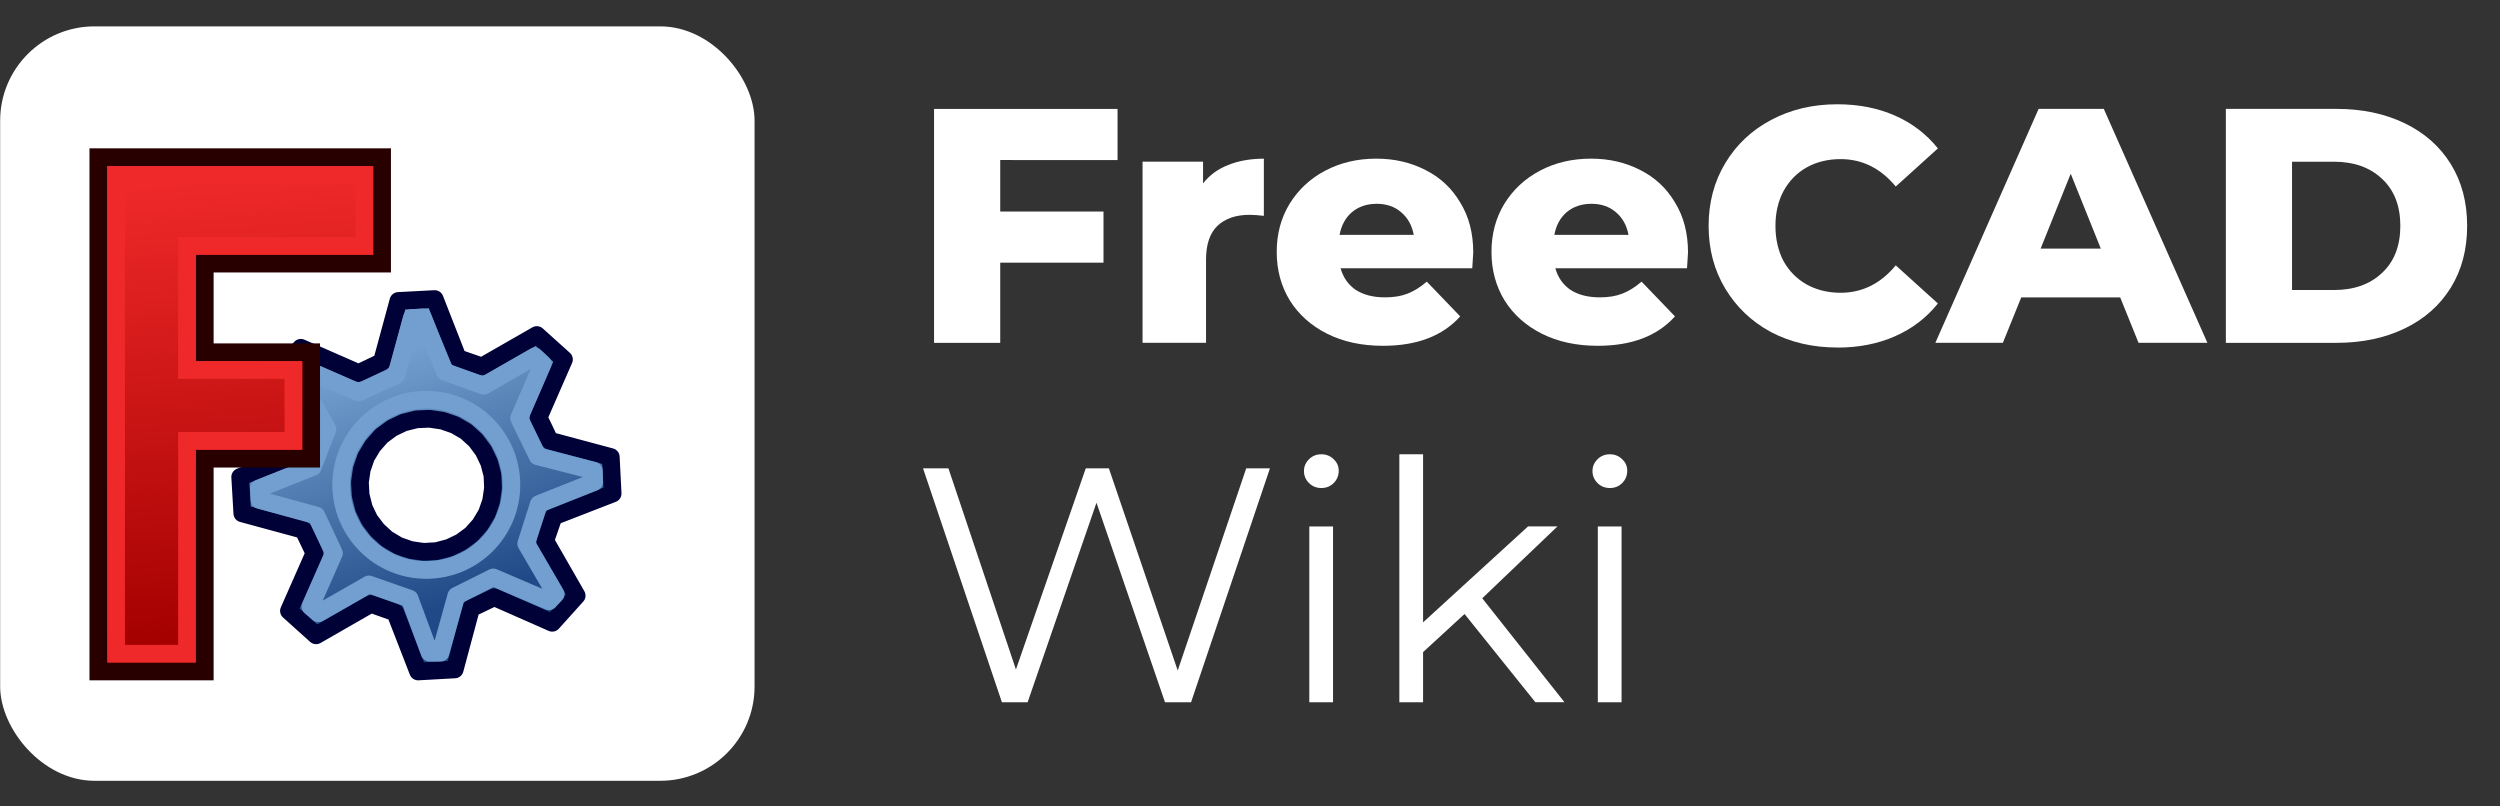 <?xml version="1.0" encoding="UTF-8" standalone="no"?>
<!-- Created with Inkscape (http://www.inkscape.org/) -->

<svg
   xmlns:dc="http://purl.org/dc/elements/1.1/"
   xmlns:cc="http://creativecommons.org/ns#"
   xmlns:rdf="http://www.w3.org/1999/02/22-rdf-syntax-ns#"
   xmlns:svg="http://www.w3.org/2000/svg"
   xmlns="http://www.w3.org/2000/svg"
   xmlns:xlink="http://www.w3.org/1999/xlink"
   xmlns:sodipodi="http://sodipodi.sourceforge.net/DTD/sodipodi-0.dtd"
   xmlns:inkscape="http://www.inkscape.org/namespaces/inkscape"
   width="310"
   height="100"
   viewBox="0 0 82.021 26.458"
   version="1.1"
   id="svg8"
   inkscape:version="0.92.3 (2405546, 2018-03-11)"
   sodipodi:docname="logo-freecad-wiki.svg">
  <rect x="0" y="0" width="82.021" height="26.458" fill="#333333" stroke="none"/>
  <defs
     id="defs2">
    <linearGradient
       inkscape:collect="always"
       xlink:href="#linearGradient3864-9"
       id="linearGradient1357"
       gradientUnits="userSpaceOnUse"
       gradientTransform="matrix(6.908,0,0,6.908,-4100.041,1055.153)"
       x1="-146.745"
       y1="58.262"
       x2="-157.325"
       y2="26.521" />
    <linearGradient
       id="linearGradient3864-9">
      <stop
         id="stop3866-1"
         offset="0"
         style="stop-color:#204a87;stop-opacity:1" />
      <stop
         id="stop3868-1"
         offset="1"
         style="stop-color:#729fcf;stop-opacity:1" />
    </linearGradient>
    <linearGradient
       inkscape:collect="always"
       xlink:href="#linearGradient3682-0"
       id="linearGradient1359"
       gradientUnits="userSpaceOnUse"
       gradientTransform="matrix(6.843,0,0,6.843,-3961.074,1029.656)"
       x1="-206.699"
       y1="68.842"
       x2="-211.402"
       y2="7.711" />
    <linearGradient
       id="linearGradient3682-0">
      <stop
         style="stop-color:#a40000;stop-opacity:1"
         offset="0"
         id="stop3684-0" />
      <stop
         style="stop-color:#ef2929;stop-opacity:1"
         offset="1"
         id="stop3686-0" />
    </linearGradient>
  </defs>
  <sodipodi:namedview
     id="base"
     pagecolor="#ffffff"
     bordercolor="#666666"
     borderopacity="1.0"
     inkscape:pageopacity="0.0"
     inkscape:pageshadow="2"
     inkscape:zoom="0.7"
     inkscape:cx="115.42577"
     inkscape:cy="-75.26888"
     inkscape:document-units="px"
     inkscape:current-layer="layer1"
     showgrid="false"
     units="px"
     inkscape:window-width="1366"
     inkscape:window-height="705"
     inkscape:window-x="-8"
     inkscape:window-y="-8"
     inkscape:window-maximized="1" />
  <g
     inkscape:label="Layer 1"
     inkscape:groupmode="layer"
     id="layer1"
     transform="translate(0,-270.542)">
    <g
       id="g1391"
       transform="matrix(0.882,0,0,0.882,-17.29,241.689)">
      <rect
         style="opacity:1;fill:#ffffff;fill-opacity:1;stroke:none;stroke-width:0.318;stroke-linecap:square;stroke-linejoin:miter;stroke-miterlimit:4;stroke-dasharray:none;stroke-dashoffset:0;stroke-opacity:1;paint-order:normal"
         id="rect1343"
         width="28.062"
         height="28.062"
         x="19.609"
         y="33.694"
         ry="3.508" />
      <g
         id="g1355"
         transform="matrix(0.041,0,0,0.041,246.626,-4.83)">
        <path
           inkscape:connector-curvature="0"
           id="path1345"
           d="m -5050.112,1219.635 -49.724,28.528 -21.957,-7.619 -20.949,-53.543 -32.952,1.734 -15.033,55.363 -21.037,10.073 -52.469,-22.952 -22.165,24.628 28.528,49.724 -7.796,21.891 -53.539,20.952 1.915,33.016 55.364,15.033 10.073,21.037 -23.129,52.405 24.628,22.162 49.724,-28.528 22.067,7.862 20.772,53.472 33.196,-1.855 14.856,-55.427 21.037,-10.073 52.581,23.192 22.162,-24.627 -28.529,-49.724 7.683,-22.131 53.476,-20.776 -1.673,-33.128 -55.427,-14.856 -10.075,-21.037 23.019,-52.645 z m -74.47,81.539 10.207,5.922 8.841,8.018 7.082,9.569 5.093,10.638 3.01,11.468 0.488,11.755 -1.703,11.747 -3.874,11.156 -6.163,10.319 -7.778,8.732 -9.568,7.078 -10.638,5.093 -11.469,3.01 -11.818,0.668 -11.752,-1.703 -11.152,-3.874 -10.32,-6.163 -8.668,-7.953 -7.145,-9.392 -5.093,-10.639 -2.919,-11.645 -0.668,-11.819 1.702,-11.748 3.874,-11.155 6.099,-10.143 7.842,-8.908 9.568,-7.078 10.638,-5.093 11.646,-2.919 11.754,-0.488 11.748,1.703 11.155,3.874 z"
           style="display:inline;overflow:visible;visibility:visible;fill:url(#linearGradient1357);fill-opacity:1;fill-rule:evenodd;stroke:#000137;stroke-width:16.089;stroke-linecap:round;stroke-linejoin:round;stroke-miterlimit:4;stroke-dasharray:none;stroke-dashoffset:0;stroke-opacity:1;marker:none;enable-background:accumulate" />
        <path
           sodipodi:nodetypes="ccccccccccccccccccccccccccccccccc"
           inkscape:connector-curvature="0"
           id="path1347"
           d="m -5051.894,1239.078 -46.41,26.589 -34.992,-12.585 -20.377,-49.343 -9.848,0.514 -14.175,51.901 -34.159,15.579 -48.377,-21.028 -6.477,7.416 26.714,46.926 -13.387,34.287 -48.827,19.471 0.574,10.483 51.511,14.117 15.966,34.159 -21.314,48.319 7.157,6.218 45.893,-26.2 36.902,12.931 18.149,49.027 h 9.866 l 14.344,-51.569 33.512,-16.744 50.547,21.63 6.09,-6.507 -26.716,-45.764 11.477,-35.926 50.192,-19.957 -0.334,-10.326 -50.925,-13.053 -16.872,-34.548 21.341,-49.441 z"
           style="display:inline;overflow:visible;visibility:visible;fill:none;stroke:#729fcf;stroke-width:16.089;stroke-linecap:round;stroke-linejoin:round;stroke-miterlimit:4;stroke-dasharray:none;stroke-dashoffset:0;stroke-opacity:1;marker:none;enable-background:accumulate" />
        <circle
           r="77.199"
           id="circle1349"
           style="fill:none;stroke:#729fcf;stroke-width:16.089;stroke-linecap:round;stroke-linejoin:round;stroke-miterlimit:4;stroke-dasharray:none;stroke-dashoffset:6;stroke-opacity:1"
           cx="-5150.379"
           cy="1355.563" />
        <path
           inkscape:connector-curvature="0"
           sodipodi:nodetypes="ccccccccccc"
           id="path1351"
           d="m -5447.915,1058.291 v 466.584 h 96.534 v -193.072 h 96.534 v -96.534 h -96.534 v -80.445 h 160.892 v -96.534 z"
           style="display:inline;overflow:visible;visibility:visible;fill:url(#linearGradient1359);fill-opacity:1;fill-rule:evenodd;stroke:#280000;stroke-width:16.089;stroke-linecap:butt;stroke-linejoin:miter;stroke-miterlimit:4;stroke-dasharray:none;stroke-dashoffset:0;stroke-opacity:1;marker:none;enable-background:accumulate" />
        <path
           inkscape:connector-curvature="0"
           sodipodi:nodetypes="ccccccccccc"
           id="path1353"
           d="m -5431.826,1074.38 v 434.404 h 64.354 v -193.068 h 96.535 v -64.357 h -96.535 v -112.625 h 160.892 v -64.354 z"
           style="display:inline;overflow:visible;visibility:visible;fill:none;stroke:#ef2929;stroke-width:16.089;stroke-linecap:butt;stroke-linejoin:miter;stroke-miterlimit:4;stroke-dasharray:none;stroke-dashoffset:0;stroke-opacity:1;marker:none;enable-background:accumulate" />
      </g>
    </g>
    <g
       aria-label="Wiki"
       style="font-style:normal;font-weight:normal;font-size:10.595px;line-height:1.25;font-family:sans-serif;letter-spacing:0px;word-spacing:0px;fill:#000000;fill-opacity:1;stroke:none;stroke-width:0.138"
       id="text1186">
      <path
         d="m 41.665,285.906 -2.588,7.675 h -0.855 l -2.248,-6.546 -2.259,6.546 h -0.844 l -2.588,-7.675 h 0.833 l 2.215,6.601 2.292,-6.601 h 0.757 l 2.259,6.634 2.248,-6.634 z"
         style="font-style:normal;font-variant:normal;font-weight:normal;font-stretch:normal;font-size:10.965px;font-family:Montserrat;-inkscape-font-specification:Montserrat;fill:#ffffff;fill-opacity:1;stroke-width:0.138"
         id="path869" />
      <path
         d="m 42.956,287.814 h 0.779 v 5.768 h -0.779 z m 0.395,-1.261 q -0.241,0 -0.406,-0.164 -0.164,-0.164 -0.164,-0.395 0,-0.219 0.164,-0.384 0.164,-0.164 0.406,-0.164 0.241,0 0.406,0.164 0.164,0.154 0.164,0.373 0,0.241 -0.164,0.406 -0.164,0.164 -0.406,0.164 z"
         style="font-style:normal;font-variant:normal;font-weight:normal;font-stretch:normal;font-size:10.965px;font-family:Montserrat;-inkscape-font-specification:Montserrat;fill:#ffffff;fill-opacity:1;stroke-width:0.138"
         id="path871" />
      <path
         d="m 48.049,290.686 -1.36,1.25 v 1.645 h -0.779 v -8.136 h 0.779 v 5.515 l 3.443,-3.147 h 0.965 l -2.467,2.357 2.697,3.41 h -0.954 z"
         style="font-style:normal;font-variant:normal;font-weight:normal;font-stretch:normal;font-size:10.965px;font-family:Montserrat;-inkscape-font-specification:Montserrat;fill:#ffffff;fill-opacity:1;stroke-width:0.138"
         id="path873" />
      <path
         d="m 52.422,287.814 h 0.779 v 5.768 h -0.779 z m 0.395,-1.261 q -0.241,0 -0.406,-0.164 -0.164,-0.164 -0.164,-0.395 0,-0.219 0.164,-0.384 0.164,-0.164 0.406,-0.164 0.241,0 0.406,0.164 0.164,0.154 0.164,0.373 0,0.241 -0.164,0.406 -0.164,0.164 -0.406,0.164 z"
         style="font-style:normal;font-variant:normal;font-weight:normal;font-stretch:normal;font-size:10.965px;font-family:Montserrat;-inkscape-font-specification:Montserrat;fill:#ffffff;fill-opacity:1;stroke-width:0.138"
         id="path875" />
    </g>
    <g
       aria-label="FreeCAD"
       style="font-style:normal;font-weight:normal;font-size:10.595px;line-height:1.25;font-family:sans-serif;letter-spacing:0px;word-spacing:0px;fill:#000000;fill-opacity:1;stroke:none;stroke-width:0.138"
       id="text1395">
      <path
         d="m 32.816,275.792 v 1.689 h 3.388 v 1.678 h -3.388 v 2.632 h -2.171 v -7.675 h 6.02 v 1.678 z"
         style="font-style:normal;font-variant:normal;font-weight:800;font-stretch:normal;font-size:10.965px;font-family:Montserrat;-inkscape-font-specification:'Montserrat Ultra-Bold';fill:#ffffff;fill-opacity:1;stroke-width:0.138"
         id="path854" />
      <path
         d="m 39.47,276.559 q 0.318,-0.406 0.822,-0.603 0.515,-0.208 1.173,-0.208 v 1.875 q -0.285,-0.033 -0.471,-0.033 -0.669,0 -1.053,0.362 -0.373,0.362 -0.373,1.107 v 2.73 h -2.083 v -5.943 h 1.985 z"
         style="font-style:normal;font-variant:normal;font-weight:800;font-stretch:normal;font-size:10.965px;font-family:Montserrat;-inkscape-font-specification:'Montserrat Ultra-Bold';fill:#ffffff;fill-opacity:1;stroke-width:0.138"
         id="path856" />
      <path
         d="m 48.335,278.829 q 0,0.022 -0.033,0.515 H 43.982 q 0.132,0.461 0.504,0.713 0.384,0.241 0.954,0.241 0.428,0 0.735,-0.121 0.318,-0.121 0.636,-0.395 l 1.096,1.14 q -0.866,0.965 -2.533,0.965 -1.042,0 -1.831,-0.395 -0.789,-0.395 -1.228,-1.096 -0.428,-0.702 -0.428,-1.59 0,-0.877 0.417,-1.568 0.428,-0.702 1.173,-1.096 0.746,-0.395 1.678,-0.395 0.888,0 1.612,0.373 0.724,0.362 1.14,1.064 0.428,0.691 0.428,1.645 z m -3.169,-1.601 q -0.482,0 -0.811,0.274 -0.318,0.274 -0.406,0.746 h 2.434 q -0.088,-0.471 -0.417,-0.746 -0.318,-0.274 -0.8,-0.274 z"
         style="font-style:normal;font-variant:normal;font-weight:800;font-stretch:normal;font-size:10.965px;font-family:Montserrat;-inkscape-font-specification:'Montserrat Ultra-Bold';fill:#ffffff;fill-opacity:1;stroke-width:0.138"
         id="path858" />
      <path
         d="m 55.381,278.829 q 0,0.022 -0.033,0.515 h -4.32 q 0.132,0.461 0.504,0.713 0.384,0.241 0.954,0.241 0.428,0 0.735,-0.121 0.318,-0.121 0.636,-0.395 l 1.096,1.14 q -0.866,0.965 -2.533,0.965 -1.042,0 -1.831,-0.395 -0.789,-0.395 -1.228,-1.096 -0.428,-0.702 -0.428,-1.59 0,-0.877 0.417,-1.568 0.428,-0.702 1.173,-1.096 0.746,-0.395 1.678,-0.395 0.888,0 1.612,0.373 0.724,0.362 1.14,1.064 0.428,0.691 0.428,1.645 z m -3.169,-1.601 q -0.482,0 -0.811,0.274 -0.318,0.274 -0.406,0.746 h 2.434 q -0.088,-0.471 -0.417,-0.746 -0.318,-0.274 -0.8,-0.274 z"
         style="font-style:normal;font-variant:normal;font-weight:800;font-stretch:normal;font-size:10.965px;font-family:Montserrat;-inkscape-font-specification:'Montserrat Ultra-Bold';fill:#ffffff;fill-opacity:1;stroke-width:0.138"
         id="path860" />
      <path
         d="m 60.278,281.943 q -1.206,0 -2.171,-0.504 -0.954,-0.515 -1.502,-1.425 -0.548,-0.91 -0.548,-2.061 0,-1.151 0.548,-2.061 0.548,-0.91 1.502,-1.414 0.965,-0.515 2.171,-0.515 1.053,0 1.897,0.373 0.844,0.373 1.404,1.075 l -1.382,1.25 q -0.746,-0.899 -1.809,-0.899 -0.625,0 -1.118,0.274 -0.482,0.274 -0.757,0.778 -0.263,0.493 -0.263,1.14 0,0.647 0.263,1.151 0.274,0.493 0.757,0.768 0.493,0.274 1.118,0.274 1.064,0 1.809,-0.899 l 1.382,1.25 q -0.559,0.702 -1.404,1.075 -0.844,0.373 -1.897,0.373 z"
         style="font-style:normal;font-variant:normal;font-weight:800;font-stretch:normal;font-size:10.965px;font-family:Montserrat;-inkscape-font-specification:'Montserrat Ultra-Bold';fill:#ffffff;fill-opacity:1;stroke-width:0.138"
         id="path862" />
      <path
         d="m 69.56,280.298 h -3.246 l -0.603,1.491 h -2.215 l 3.388,-7.675 h 2.138 l 3.399,7.675 h -2.259 z m -0.636,-1.601 -0.987,-2.456 -0.987,2.456 z"
         style="font-style:normal;font-variant:normal;font-weight:800;font-stretch:normal;font-size:10.965px;font-family:Montserrat;-inkscape-font-specification:'Montserrat Ultra-Bold';fill:#ffffff;fill-opacity:1;stroke-width:0.138"
         id="path864" />
      <path
         d="m 73.027,274.114 h 3.629 q 1.261,0 2.237,0.471 0.976,0.471 1.513,1.338 0.537,0.866 0.537,2.029 0,1.162 -0.537,2.029 -0.537,0.866 -1.513,1.338 -0.976,0.471 -2.237,0.471 h -3.629 z m 3.542,5.943 q 0.987,0 1.579,-0.559 0.603,-0.559 0.603,-1.546 0,-0.987 -0.603,-1.546 -0.592,-0.559 -1.579,-0.559 h -1.371 v 4.21 z"
         style="font-style:normal;font-variant:normal;font-weight:800;font-stretch:normal;font-size:10.965px;font-family:Montserrat;-inkscape-font-specification:'Montserrat Ultra-Bold';fill:#ffffff;fill-opacity:1;stroke-width:0.138"
         id="path866" />
    </g>
  </g>
</svg>
